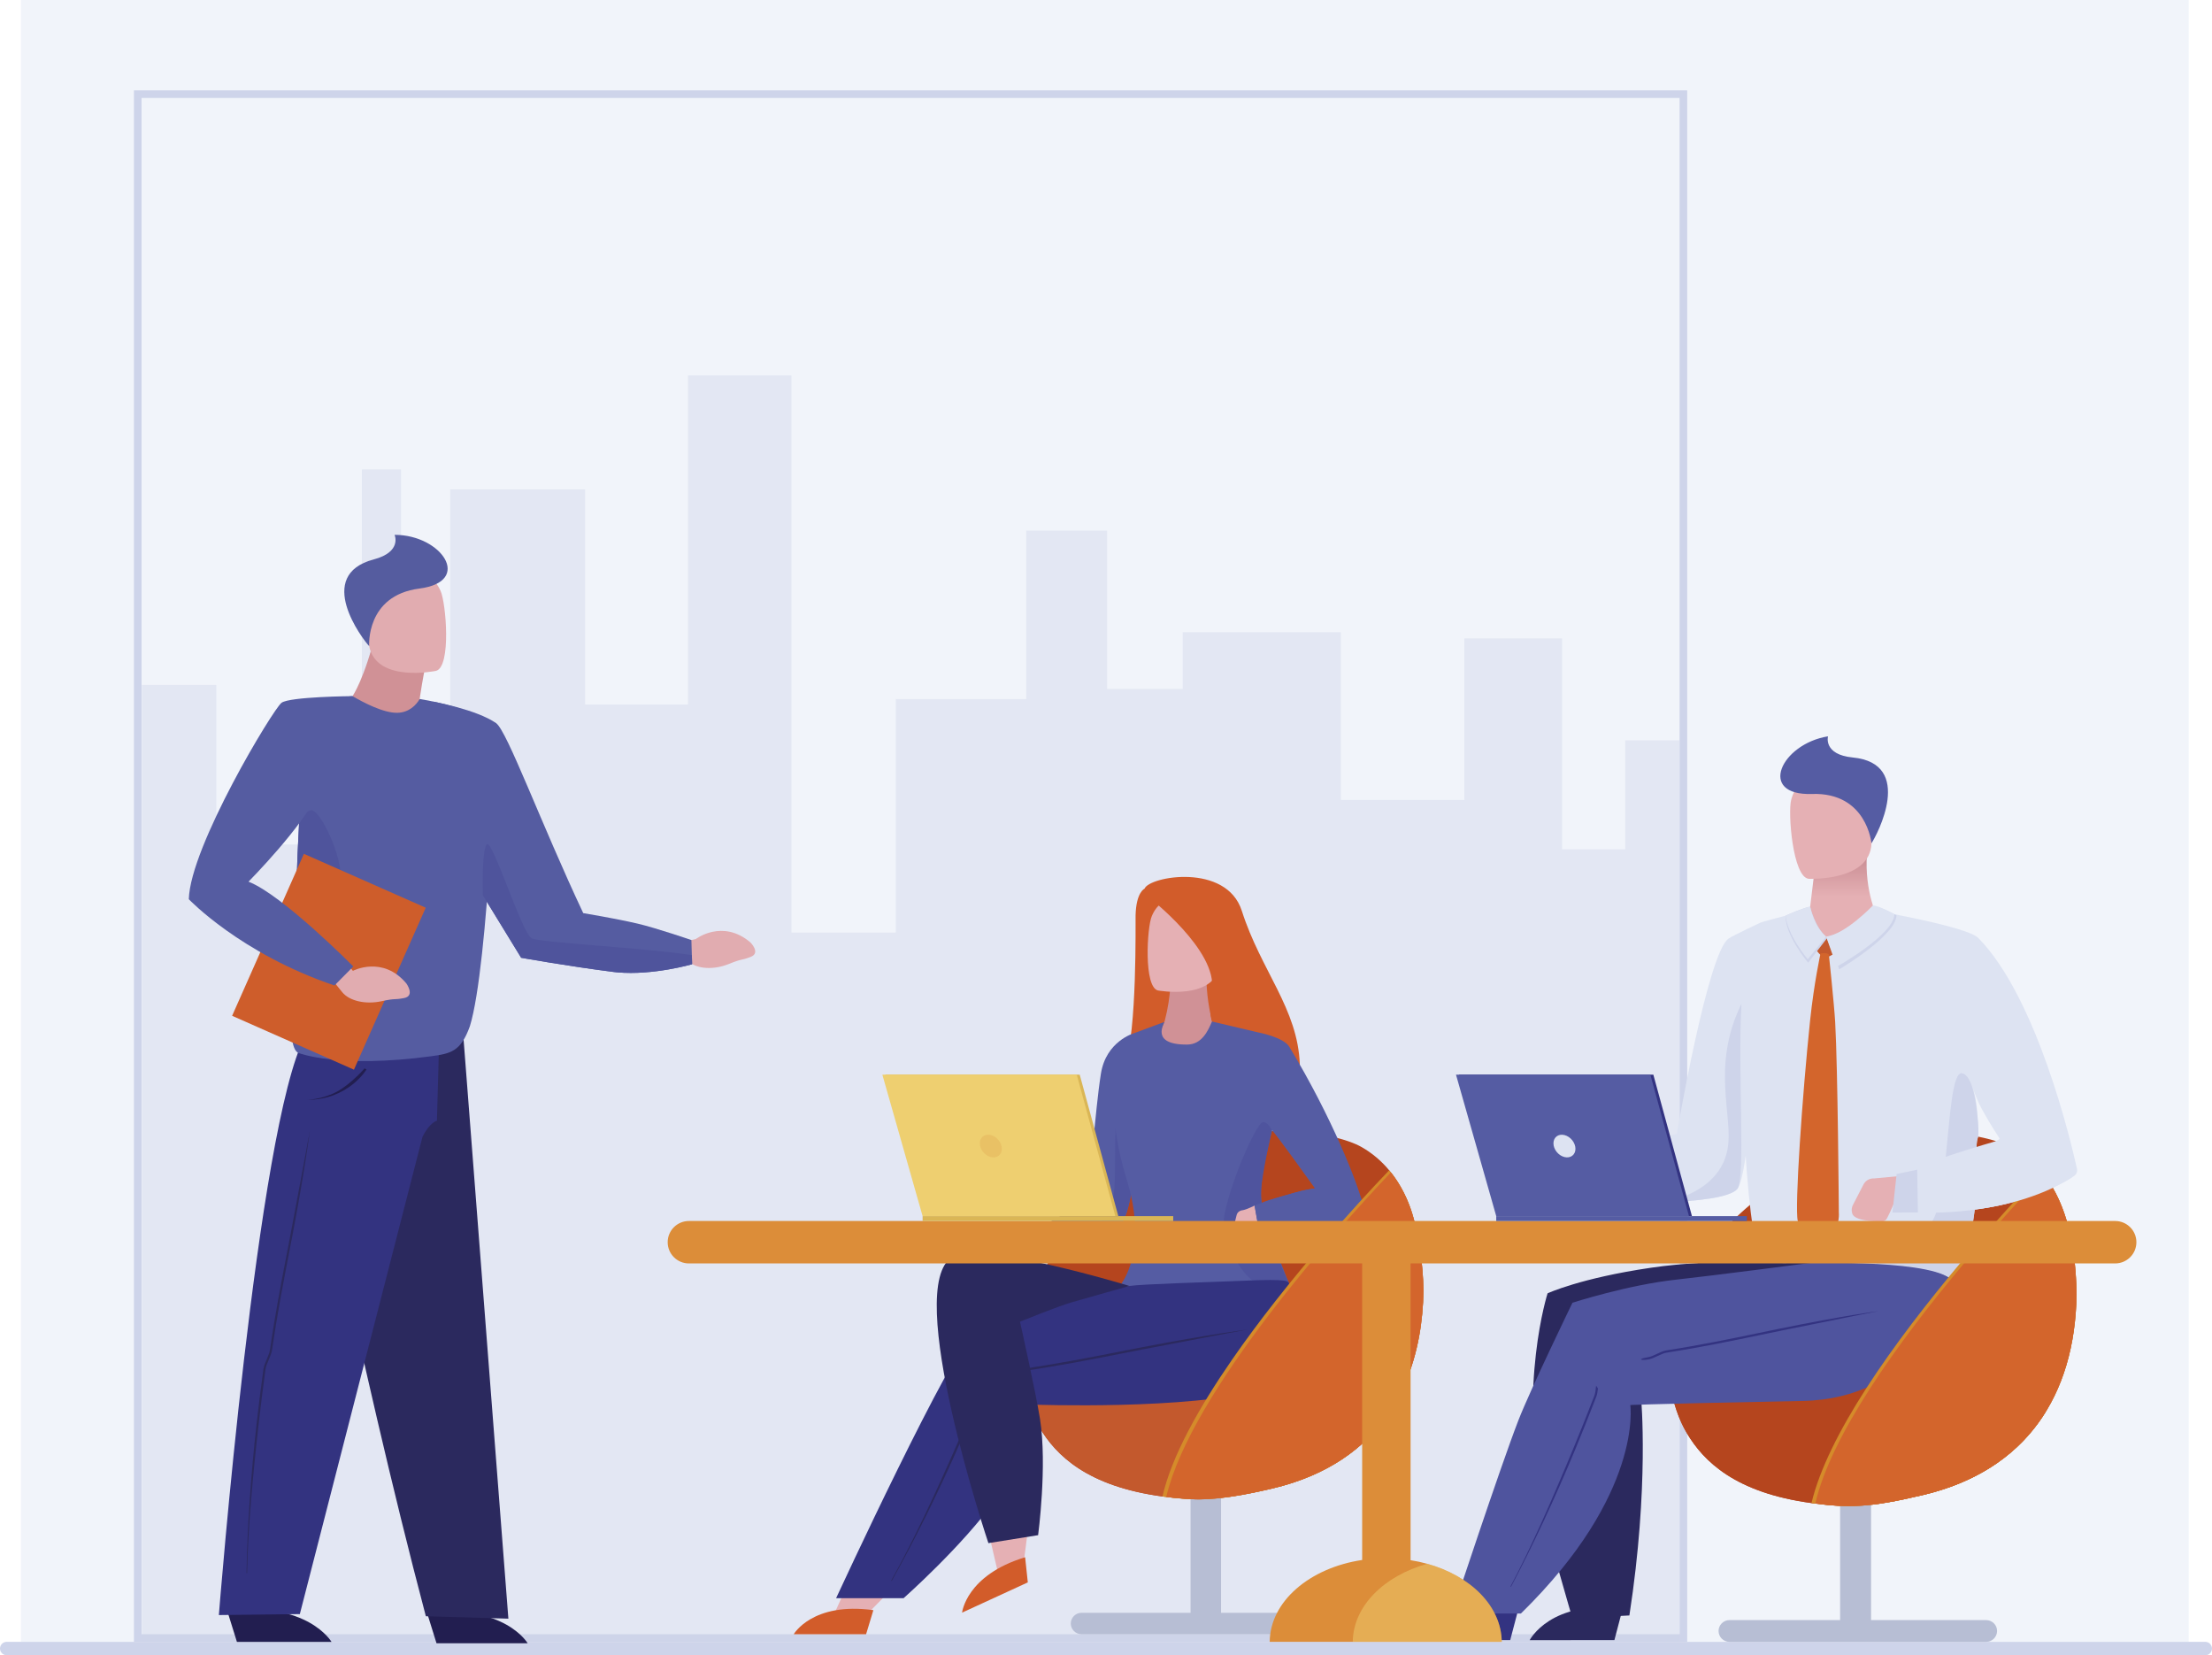 <svg width="663" height="496" viewBox="0 0 663 496" fill="none" xmlns="http://www.w3.org/2000/svg">
<path opacity="0.4" d="M656.027 0H6.266V491.982H656.027V0Z" fill="#DDE3F2"/>
<path d="M505.698 491.981H40.145V27.073H505.698V491.981ZM42.426 489.703H503.416V29.348H42.426V489.703Z" fill="#CED4EA"/>
<path opacity="0.4" d="M503.387 221.831V491.984H42.516V205.236H64.822V253.059H96.311V229.33H108.474V140.652H120.203V229.33H134.971V146.641H175.372V211.11H206.208V112.506H237.218V279.449H268.497V209.481H307.589V159.011H331.844V206.454H354.497V189.439H401.898V239.705H438.918V191.295H468.194V254.51H487.125V221.831H503.387Z" fill="#CED4EA"/>
<path d="M660.994 496H2.009C0.905 496 0 495.099 0 493.994V493.988C0 492.885 0.902 491.981 2.009 491.981H660.994C662.098 491.981 663 492.883 663 493.988V493.994C663 495.099 662.098 496 660.994 496Z" fill="#CED4EA"/>
<path d="M128.084 483.568L130.837 492.412H158.16C158.16 492.412 151.17 480.484 128.084 483.568Z" fill="#221E50"/>
<path d="M138.625 307.281L89.504 315.539C89.504 315.539 107.139 406.787 127.642 484.31L152.375 485.033L138.625 307.281Z" fill="#2B295E"/>
<path d="M68.154 482.822L71.012 492.001H99.368C99.371 491.999 92.118 479.62 68.154 482.822Z" fill="#221E50"/>
<path d="M203.386 282.543L208.537 281.396C208.537 281.396 216.491 275.266 224.9 282.376C224.9 282.376 228.129 285.542 224.982 286.743C221.835 287.948 222.842 287.075 218.449 288.86C214.056 290.643 209.11 290.445 206.536 288.226L200.125 288.274L203.386 282.543Z" fill="#E1ACB0"/>
<path d="M65.598 483.956C65.598 483.956 77.1 337.613 91.386 310.633L131.667 310.441L130.96 335.822C130.96 335.822 128.766 336.318 126.621 340.693L89.87 483.667L65.598 483.956Z" fill="#333380"/>
<path d="M128.666 242.052L144.669 268.172L156.202 286.998C156.202 286.998 170.323 289.523 183.738 291.229C183.92 291.252 184.101 291.275 184.286 291.295C184.368 291.303 184.448 291.312 184.53 291.32C184.706 291.337 184.879 291.354 185.055 291.371C195.708 292.335 207.449 288.937 207.449 288.937L207.366 286.21L207.23 281.687C207.23 281.687 196.682 278.068 191.154 276.776C184.442 275.206 174.813 273.619 174.813 273.619C162.108 246.654 152.008 219.023 148.699 216.696C142.884 212.61 129.787 210.238 129.787 210.238L128.666 242.052Z" fill="#555CA1"/>
<path d="M128.439 195.396C128.439 195.396 126.915 200.999 125.36 212.445C125.36 212.445 116.401 220.179 112.672 219.476C109.434 218.864 105.662 208.597 105.662 208.597C105.662 208.597 109.232 203.532 112.757 189.13L128.439 195.396Z" fill="#D09196"/>
<path d="M130.704 201.022C130.704 201.022 112.82 204.771 110.655 193.614C108.487 182.456 104.721 175.425 116.047 172.56C127.373 169.695 130.426 173.521 132.055 177.069C133.687 180.62 135.302 199.76 130.704 201.022Z" fill="#E1ACB0"/>
<path d="M110.653 193.614C110.653 193.614 109.56 178.432 125.699 176.36C141.838 174.289 132.422 160.258 118.267 160.264C118.267 160.264 120.577 165.37 112.038 167.626C94.117 172.359 108.649 191.505 110.653 193.614Z" fill="#555C9F"/>
<path d="M91.938 329.587C104.383 329.587 109.792 320.572 109.846 320.479L109.272 320.144C109.247 320.19 105.245 324.812 100.926 327.147C96.553 329.513 91.862 329.587 91.938 329.587Z" fill="#221E50"/>
<path d="M73.889 471.362C74.124 458.087 75.112 442.452 76.945 426.276C77.226 423.805 77.53 421.263 77.845 418.721C78.197 415.918 78.568 413.084 78.951 410.295C79.082 409.338 79.533 408.281 79.967 407.257C80.373 406.305 80.79 405.325 80.91 404.497C82.442 393.907 84.301 384.283 85.941 375.792C86.373 373.564 86.793 371.385 87.198 369.248C90.851 349.932 92.854 338.973 92.868 338.865C92.854 338.973 91.478 349.98 87.82 369.325C87.414 371.465 86.994 373.644 86.563 375.871C84.925 384.353 83.066 393.966 81.537 404.542C81.403 405.464 80.966 406.495 80.541 407.49C80.126 408.468 79.695 409.476 79.579 410.335C79.195 413.121 78.824 415.952 78.475 418.752C78.157 421.288 77.856 423.828 77.575 426.299C75.748 442.452 74.3 458.15 74.065 471.401L73.889 471.362Z" fill="#2B295E"/>
<path d="M89.505 315.539C89.789 315.641 101.705 320.201 129.091 316.523C135.164 315.706 138.095 315.106 140.828 307.533C146.473 289.373 148.996 216.818 148.695 216.696C148.808 217.093 140.329 211.796 125.793 209.461C124.709 211.312 122.586 213.494 119.141 213.59C114.998 213.706 108.913 210.51 105.664 208.6C101.563 208.917 97.23 209.543 92.695 210.566C92.28 210.66 90.697 227.151 89.63 246.875C89.312 252.736 89.04 258.88 88.858 264.964C88.151 288.583 84.944 313.89 89.505 315.539Z" fill="#555CA1"/>
<path d="M88.859 264.962C93.244 266.959 101.789 270.068 102.152 264.154C102.643 256.182 96.136 243.307 93.556 242.817C92.052 242.531 90.588 244.872 89.631 246.872C89.313 252.733 89.041 258.877 88.859 264.962Z" fill="#4F549C"/>
<path d="M69.574 304.386L106.088 320.528L127.601 271.999L91.087 255.857L69.574 304.386Z" fill="#CE5D2B"/>
<path d="M104.465 289.288L105.77 290.912C105.77 290.912 114.718 286.216 121.816 294.718C121.816 294.718 124.466 298.414 121.14 299.063C117.814 299.709 118.964 299.02 114.298 300.029C109.636 301.035 104.769 299.981 102.6 297.337L100.211 294.384L104.465 289.288Z" fill="#E1ACB0"/>
<path d="M105.665 208.597C105.665 208.597 86.878 208.747 84.389 210.586C81.9 212.425 57.006 253.628 56.592 269.448C56.592 269.448 72.036 285.737 100.247 295.305L105.897 289.603C105.897 289.603 84.63 268.121 74.488 264.196C74.488 264.196 91.268 247.192 94.954 238.036C98.644 228.879 105.665 208.597 105.665 208.597Z" fill="#555CA1"/>
<path d="M144.67 268.172L156.204 286.998C156.204 286.998 170.325 289.523 183.74 291.229C183.921 291.252 184.103 291.275 184.287 291.295C184.37 291.303 184.449 291.312 184.532 291.32C184.707 291.337 184.881 291.354 185.057 291.371C195.71 292.335 207.45 288.937 207.45 288.937L207.368 286.211C194.041 284.071 161.792 282.456 159.382 281.183C156.382 279.596 147.733 251.747 145.967 252.982C144.685 253.875 144.611 263.012 144.67 268.172Z" fill="#4F549C"/>
<path d="M306.563 412.37C306.569 412.41 306.571 412.447 306.58 412.486C307.499 419.166 309.648 424.528 311.583 427.781C316.532 436.113 325.917 445.388 348.419 448.421C349.509 448.565 350.633 448.699 351.788 448.815C353.888 449.03 356.095 449.189 358.414 449.294C358.709 449.308 359.004 449.319 359.302 449.325C365.846 449.16 373.171 447.965 381.341 446.029C398.108 442.056 409.031 433.88 415.938 423.933C415.938 423.933 415.941 423.933 415.941 423.93C418.058 420.886 419.795 417.678 421.211 414.371C425.048 405.421 426.515 395.774 426.654 386.827C426.526 378.337 425.21 370.674 423.74 365.221C422.599 360.97 420.822 356.932 418.41 353.373C417.78 352.437 417.099 351.533 416.372 350.669C414.074 347.914 411.321 345.545 408.103 343.714C400.091 339.157 373.75 334.615 351.433 346.376C310.357 368.016 304.176 394.751 306.563 412.37Z" fill="#B5451E"/>
<path d="M324.163 483.276H356.841V431.706H365.979V483.276H399.968C401.736 483.276 403.184 484.721 403.184 486.487C403.184 488.252 401.736 489.698 399.968 489.698H324.163C322.395 489.698 320.947 488.252 320.947 486.487C320.947 484.721 322.395 483.276 324.163 483.276Z" fill="#B7BED4"/>
<path d="M311.583 427.781C309.647 424.525 307.499 419.166 306.58 412.486C306.574 412.461 306.571 412.435 306.568 412.41C319.62 411.027 336.253 409.363 350.729 407.952C356.961 407.346 363.201 407.221 369.272 407.436C390.817 408.196 411.105 413.524 420.342 416.292C419.099 418.922 417.644 421.481 415.941 423.933C415.941 423.936 415.938 423.936 415.938 423.936C409.031 433.88 398.107 442.059 381.341 446.032C373.171 447.968 365.846 449.166 359.302 449.328C359.004 449.322 358.709 449.308 358.414 449.297C356.095 449.192 353.887 449.03 351.787 448.818C350.632 448.702 349.509 448.568 348.419 448.424C325.917 445.389 316.532 436.113 311.583 427.781Z" fill="#C3592D"/>
<path d="M297.04 370.779C297.117 370.821 297.194 370.872 297.265 370.926C298.368 371.535 302.248 372.745 302.248 372.745C302.248 372.745 301.944 376.846 301.856 376.909L290.408 376.413L290.905 374.57C290.925 374.451 290.956 374.338 290.998 374.225C291.123 373.888 291.345 373.579 291.654 373.349L294.932 370.912C295.565 370.444 296.393 370.419 297.04 370.779Z" fill="#E5B0B4"/>
<path d="M308.059 458.643L306.351 472.087L299.356 472.303L294.832 452.839L308.059 458.643Z" fill="#E5B0B4"/>
<path d="M307.26 466.632L308.063 474.167L288.365 483.225C288.362 483.222 289.56 471.996 307.26 466.632Z" fill="#D25C2A"/>
<path d="M265.045 478.447L255.541 488.119L249.84 484.066L258.027 465.835L265.045 478.447Z" fill="#E5B0B4"/>
<path d="M261.775 482.485L259.59 489.703H237.902C237.902 489.703 243.45 479.966 261.775 482.485Z" fill="#D25C2A"/>
<path d="M337.166 319.031C340.844 308.976 340.313 276.49 340.364 274.308C340.535 267.311 343.052 266.299 343.052 266.299C344.411 262.595 367.583 258.474 372.208 272.936C377.972 290.957 389.006 302.208 389.599 319.033H337.166V319.031Z" fill="#D25C2A"/>
<path d="M350.797 292.352C350.797 292.352 351.225 297.691 349.108 305.909L343.098 320.728L366.002 314.559C366.002 314.559 361.283 303.5 361.629 291.731L350.797 292.352Z" fill="#D09196"/>
<path d="M347.066 296.798C347.066 296.798 363.804 299.85 365.546 289.41C367.289 278.97 370.623 272.335 360.01 269.946C349.396 267.557 346.649 271.193 345.219 274.537C343.791 277.879 342.758 295.735 347.066 296.798Z" fill="#E5B0B4"/>
<path d="M344.221 268.791C344.221 268.791 365.068 284.834 363.226 296.686C361.495 307.818 364.778 308.809 367.216 309.872C373.511 312.613 381.76 307.605 385.03 307.766C387.357 307.883 381.377 305.086 377.577 300.016C367.463 286.526 368.448 268.301 366.43 266.989C352.678 258.042 344.221 268.791 344.221 268.791Z" fill="#D25C2A"/>
<path d="M301.4 377.257C301.4 377.257 313.603 376.625 321.024 374.542C335.31 370.529 337.41 368.679 339.51 354.798C341.701 340.322 341.227 325.815 340.603 317.276C340.532 316.27 340.458 315.346 340.385 314.516C340.112 311.418 339.868 309.613 339.868 309.613C339.868 309.613 331.533 311.957 329.978 321.714C328.139 333.268 326.882 354.988 325.627 358.964C324.912 361.231 302.249 372.743 302.249 372.743L301.593 376.22L301.4 377.257Z" fill="#555CA3"/>
<path d="M301.4 377.257C301.4 377.257 313.603 376.625 321.024 374.542C335.31 370.529 337.41 368.679 339.51 354.798C341.701 340.322 341.227 325.815 340.603 317.276C338.387 318.237 336.201 321.428 335.149 329.459C332.563 349.147 337.087 361.412 329.007 367.06C322.267 371.771 307.666 375.083 301.593 376.217L301.4 377.257Z" fill="#4F549E"/>
<path d="M337.735 353.548C344.225 374.65 336.103 384.62 336.103 384.62C336.103 384.62 348.621 391.574 352.2 390.869C353.133 390.684 381.501 386.057 382.21 385.867C385.168 385.076 386.263 384.319 386.263 384.319C386.263 384.319 382.653 375.806 380.198 367.704C382.891 368.14 387.077 368.494 392.33 367.911C393.474 367.786 394.672 367.613 395.912 367.389C403.273 366.054 405.016 365.615 407.331 363.895C408.154 363.283 408.679 361.673 408.43 360.681C406.869 354.469 399.283 334.892 386.433 313.652C384.682 310.761 377.06 309.35 377.06 309.35L363.267 306.096C362.016 309.032 360.194 312.974 355.835 313.005C344.588 313.09 349.047 306.598 348.982 306.232L339.869 309.619C339.869 309.619 337.397 316.009 336.798 320.626C336.642 321.819 336.342 323.001 335.825 324.089C335.714 324.327 335.59 324.562 335.453 324.789C332.346 330.091 334.531 343.136 337.735 353.548ZM378.135 360.452C377.928 359.216 377.979 357.7 377.979 356.739C377.979 351.304 381.126 339.248 381.268 338.701C381.271 338.69 381.274 338.681 381.274 338.681C381.385 338.814 382.472 339.823 394.138 356.104C392.401 356.32 390.477 356.705 388.539 357.261C384.827 358.323 380.434 359.417 378.135 360.452Z" fill="#555CA3"/>
<path d="M366.879 368.302C368.437 374.111 371.721 382.075 376.973 384.657C378.205 385.26 380.07 385.64 382.207 385.867C385.164 385.076 386.259 384.319 386.259 384.319C386.259 384.319 377.379 366.346 377.978 356.739C378.316 351.315 381.125 339.248 381.267 338.701C380.578 337.392 379.652 336.193 378.563 336.241C376.196 336.349 365.318 362.492 366.879 368.302Z" fill="#4F549E"/>
<path d="M386.261 384.319C387.257 386.402 400.399 410.012 378.584 416.306C356.769 422.601 309.589 420.897 309.589 420.897C309.589 420.897 304.583 440.644 298.414 449.325C288.501 463.265 270.832 478.897 270.832 478.897H250.604C250.604 478.897 285.595 403.202 292.707 398.039C297.906 394.261 324.071 387.578 338.536 385.337C342.057 384.79 363.381 384.144 369.088 383.92C378.028 383.571 385.707 383.163 386.261 384.319Z" fill="#333380"/>
<path d="M338.533 385.34C338.533 385.34 294.006 371.753 285.507 376.634C270.4 385.303 296.254 462.401 296.254 462.401L311.153 460.017C311.153 460.017 313.939 439.165 311.715 425.162C310.423 417.032 305.721 396.046 305.721 396.046C305.721 396.046 317.098 391.435 321.023 390.299C325.955 388.871 338.533 385.34 338.533 385.34Z" fill="#2B295E"/>
<path d="M372.2 362.673C372.288 362.656 372.376 362.648 372.466 362.645C373.707 362.421 376.034 361.257 376.034 361.257L376.78 365.323C376.772 365.428 377.26 366.706 376.72 367.429C373.287 372.028 372.035 371.413 372.035 371.413L369.85 369.484C369.79 369.379 369.742 369.271 369.702 369.158C369.586 368.815 369.56 368.441 369.657 368.067L370.653 364.11C370.843 363.345 371.47 362.804 372.2 362.673Z" fill="#E5B0B4"/>
<path d="M300.602 412.934C301.587 412.798 302.657 412.322 303.693 411.863C304.658 411.435 305.654 410.993 306.5 410.871C317.377 409.287 327.236 407.348 335.934 405.636C338.216 405.189 340.449 404.749 342.64 404.327C362.434 400.518 373.667 398.435 373.78 398.421C373.67 398.435 362.355 399.849 342.532 403.661C340.339 404.083 338.105 404.523 335.823 404.97C327.134 406.679 317.284 408.615 306.426 410.196C305.478 410.335 304.434 410.797 303.426 411.245C302.436 411.684 301.414 412.138 300.531 412.259C297.668 412.656 297.736 413.328 300.602 412.934Z" fill="#2B295E"/>
<path d="M267.104 473.654L267.291 473.705C273.994 461.757 281.214 447.333 287.914 432.012C288.938 429.671 289.977 427.254 291.001 424.834C292.128 422.164 293.255 419.452 294.347 416.777C294.642 416.06 294.781 415.19 294.884 414.306V414.303C294.688 414.016 294.495 413.722 294.305 413.427C294.302 413.45 294.302 413.472 294.299 413.495C294.183 414.569 294.066 415.68 293.731 416.502C292.642 419.174 291.518 421.884 290.388 424.547C289.364 426.965 288.325 429.379 287.304 431.72C280.612 447.021 273.795 461.726 267.104 473.654Z" fill="#2B295E"/>
<path d="M404.799 356.172C404.799 356.172 398.55 354.101 385.462 358.136C374.84 361.41 376.034 361.257 376.034 361.257L376.977 366.797C376.977 366.797 389.69 371.068 403.468 365.799C403.468 365.799 409.669 364.431 408.27 360.066C406.865 355.699 404.799 356.172 404.799 356.172Z" fill="#555CA3"/>
<path d="M348.422 448.421C357.915 449.679 364.411 450.042 381.344 446.032C399.652 441.718 413.781 431.632 421.214 414.376C425.051 405.427 426.518 395.777 426.657 386.833C426.529 378.342 425.212 370.679 423.742 365.227C422.159 359.335 419.48 354.35 416.372 350.675C406.968 360.497 385.712 383.659 369.275 407.436C359.336 421.81 351.16 436.408 348.422 448.421Z" fill="#D58B2A"/>
<path d="M349.557 448.565C356.87 417.139 401.195 367.786 416.897 351.309C419.78 354.917 422.249 359.664 423.742 365.224C425.209 370.674 426.526 378.337 426.657 386.83C426.517 395.777 425.05 405.424 421.213 414.373C413.781 431.629 399.651 441.718 381.344 446.029C365.091 449.88 358.456 449.699 349.557 448.565Z" fill="#D3652C"/>
<path d="M505.598 429.45C510.621 437.912 520.148 447.327 542.993 450.401C553.919 451.844 559.89 451.895 576.412 447.978C607.186 440.687 621.943 418.293 622.411 387.884C622.156 370.869 618.382 352.539 603.579 344.116C595.449 339.489 568.704 334.878 546.052 346.817C492.345 375.109 496.412 414.022 505.598 429.45Z" fill="#B5451E"/>
<path d="M595.318 485.466H560.812V434.868H551.535V485.466H518.363C516.567 485.466 515.1 486.934 515.1 488.725C515.1 490.519 516.57 491.984 518.363 491.984H595.318C597.115 491.984 598.582 490.516 598.582 488.725C598.585 486.931 597.115 485.466 595.318 485.466Z" fill="#B7BED4"/>
<path d="M613.118 423.133C601.755 420.526 580.78 416.354 560.438 416.159C560.052 416.153 559.666 416.15 559.28 416.15C554.677 416.136 550.006 416.289 545.34 416.663C530.473 417.859 515.054 419.18 501.853 420.344C501.836 420.344 501.813 420.347 501.793 420.35C502.786 423.893 504.129 426.976 505.601 429.45C510.624 437.912 520.151 447.327 542.996 450.401C553.922 451.844 559.893 451.895 576.415 447.978C593.474 443.934 605.606 435.251 613.118 423.133Z" fill="#B5451E"/>
<path d="M464.912 349.954C465.079 349.963 465.25 349.983 465.417 350.017C467.801 350.136 475.406 348.977 475.406 348.977C475.406 348.977 473.008 359.06 471.694 359.448C468.127 360.5 465.125 363.64 462.128 364.362C460.082 364.855 458.036 363.555 457.638 361.489C457.576 361.27 457.53 361.049 457.511 360.826C457.442 360.145 457.562 359.443 457.897 358.794L461.444 351.93C462.122 350.609 463.51 349.878 464.912 349.954Z" fill="#E5B0B4"/>
<path d="M477.118 347.486L470.94 348.773L469.686 360.335L477.319 360.298L477.118 347.486Z" fill="#CED4EA"/>
<path d="M477.117 347.486L477.319 360.298C477.319 360.298 488.236 360.721 499.179 360.287C508.794 359.91 518.431 358.867 520.699 356.297C523.284 353.367 525.143 330.814 526.312 310.418C527.334 292.578 527.83 276.388 527.83 276.388C527.83 276.388 519.578 280.245 518.111 281.239C511.864 285.468 502.596 339.732 502.596 339.732C502.596 339.732 480.131 346.302 477.117 347.486Z" fill="#DDE3F2"/>
<path d="M486.331 482.142L483.885 491.454L458.494 491.465C458.491 491.465 464.837 479.163 486.331 482.142Z" fill="#2B295E"/>
<path d="M527.83 378.898C529.43 380.499 547.136 380.958 561.368 381.508C573.892 381.984 585.379 382.145 585.379 382.145C587.959 378.923 590.669 372.793 591.884 362.432C595.539 361.985 598.896 361.333 601.944 360.568C612.266 357.983 619.017 354.101 621.619 352.42C622.354 351.947 622.718 351.068 622.528 350.215C620.706 341.985 610.56 299.167 593.118 281.236C592.505 280.607 590.939 278.471 567.793 273.948C566.749 276.782 556.583 281.486 547.687 281.03C546.708 280.979 545.257 279.644 545.24 279.641C538.214 278.649 534.871 274.891 535.203 274.384C534.908 274.41 527.827 276.388 527.827 276.388C517.466 321.657 525.582 376.645 527.83 378.898ZM591.157 325.835C591.995 327.912 592.914 330.324 594.075 332.446C596.64 337.134 599.353 341.163 599.353 341.163C599.146 341.549 598.181 342.065 596.714 342.66C595.559 343.133 594.089 343.66 592.437 344.216C592.42 339.888 593.294 342.328 592.883 336.555C592.491 331.055 592.312 328.703 591.157 325.835Z" fill="#DDE3F2"/>
<path d="M543.723 262.099C543.723 262.099 541.782 278 541.561 280.248L554.447 282.234L562.91 275.237C562.91 275.237 558.741 267.401 559.581 255.765L543.723 262.099Z" fill="url(#paint0_linear)"/>
<path d="M561.371 381.508C573.895 381.984 585.153 386.969 585.153 386.969C587.732 383.747 590.672 372.793 591.887 362.432C595.542 361.985 598.899 361.333 601.947 360.568C600.06 354.055 598.11 347.418 596.711 342.66C595.556 343.133 594.086 343.66 592.435 344.216C592.418 339.888 593.292 342.328 592.88 336.556C592.489 331.052 591.325 322.153 588.059 321.609C585.158 321.125 584.455 334.685 583.146 347.172C582.502 353.344 581.708 359.253 580.428 363.081C579.968 364.453 579.449 365.561 578.847 366.312C573.472 373.066 559.91 377.37 561.371 381.508Z" fill="#CED4EA"/>
<path d="M542.119 263.337C542.119 263.337 560.58 264.179 560.929 252.69C561.278 241.201 563.895 233.572 552.123 232.549C540.351 231.526 537.928 235.839 536.878 239.645C535.825 243.454 537.326 262.821 542.119 263.337Z" fill="#E5B0B4"/>
<path d="M560.927 252.693C560.927 252.693 559.548 237.364 543.103 237.914C526.657 238.464 533.772 222.931 547.901 220.644C547.901 220.644 546.426 226.116 555.317 226.98C573.976 228.791 562.585 250.259 560.927 252.693Z" fill="#555CA3"/>
<path d="M455.103 482.142L452.656 491.454L427.266 491.465C427.263 491.465 433.608 479.163 455.103 482.142Z" fill="#333381"/>
<path d="M584.045 391.838C584.045 391.838 565.462 419.976 532.491 419.789C491.501 419.557 491.881 418.888 491.881 418.888C491.881 418.888 494.362 445.334 488.374 484.072L471.318 484.99C471.318 484.99 463.783 459.544 462.143 451.076C455.105 414.736 463.854 387.547 463.854 387.547C463.854 387.547 473.679 382.973 494.838 379.881C514.318 377.033 534.529 378.464 534.529 378.464C534.529 378.464 581.76 377.342 585.478 384.228C586.281 385.725 584.045 391.838 584.045 391.838Z" fill="#2B295E"/>
<path d="M552.128 281.191L543.651 280.293C543.651 280.293 542.589 280.525 542.794 281.86C542.998 283.195 545.793 286.802 546.846 286.984C547.899 287.165 554.423 283.645 552.128 281.191Z" fill="#C3592D"/>
<path d="M583.464 391.37C583.464 391.37 573.378 419.126 540.413 419.789C488.644 420.829 488.647 421.033 488.647 421.033C488.647 421.033 492.594 447.531 455.863 483.491H435.184C435.184 483.491 449.634 439.709 455.097 425.627C458.664 416.428 471.313 390.367 471.313 390.367C471.313 390.367 487.94 385.005 502.473 383.438C512.55 382.352 542.447 378.461 542.447 378.461C542.447 378.461 581.755 377.339 585.47 384.226C586.279 385.725 583.464 391.37 583.464 391.37Z" fill="#4F549E"/>
<path d="M542.561 271.695C542.561 271.695 543.971 277.984 547.691 281.027L541.953 288.481C541.953 288.481 535.003 280.265 535.208 274.385C535.208 274.382 540.722 271.913 542.561 271.695Z" fill="#CED4EA"/>
<path d="M542.56 271.695C542.56 271.695 543.636 277.615 547.356 280.659L541.842 287.438C541.842 287.438 535.792 280.415 535.207 274.385C535.207 274.382 540.721 271.913 542.56 271.695Z" fill="#DDE3F2"/>
<path d="M561.869 271.695C561.869 271.695 553.095 279.999 547.354 280.659L551.281 290.45C551.281 290.45 568.374 280.339 568.425 274.28C568.428 274.28 563.723 271.749 561.869 271.695Z" fill="#CED4EA"/>
<path d="M561.361 271.318C561.361 271.318 553.094 279.998 547.355 280.659L550.537 289.682C550.537 289.682 567.751 280.004 567.8 273.948C567.8 273.948 563.214 271.369 561.361 271.318Z" fill="#DDE3F2"/>
<path d="M576.409 447.976C607.183 440.684 621.94 418.29 622.409 387.881C622.21 374.684 619.894 360.698 611.96 351.156C601.054 362.614 576.026 390.117 559.277 416.153C551.512 428.217 545.346 440.267 542.959 450.399C542.97 450.401 542.982 450.401 542.993 450.404C553.919 451.844 559.887 451.892 576.409 447.976Z" fill="#D58B2A"/>
<path d="M622.411 387.884C622.218 375.003 620.007 361.372 612.524 351.853C601.351 363.631 576.891 390.582 560.434 416.161C552.596 428.341 546.429 440.354 544.094 450.545C554.339 451.846 560.451 451.761 576.412 447.978C607.189 440.689 621.943 418.292 622.411 387.884Z" fill="#D3652C"/>
<path d="M602.499 340.761C602.499 340.761 576.992 347.721 574.65 350.499L574.852 363.314C574.852 363.314 601.514 364.997 620.783 352.953C621.765 352.338 621.771 350.909 620.795 350.289C616.14 347.333 604.97 340.444 602.499 340.761Z" fill="#DDE3F2"/>
<path d="M499.18 360.287C508.794 359.91 518.432 358.867 520.699 356.297C523.285 353.366 520.796 321.19 521.965 300.794C512.753 319.512 519.578 334.441 517.819 344.216C516.071 353.913 507.358 358.309 499.18 360.287Z" fill="#CED4EA"/>
<path d="M493.94 407.385C494.868 407.249 495.881 406.773 496.86 406.313C497.771 405.886 498.711 405.443 499.511 405.322C509.781 403.737 519.092 401.799 527.308 400.087C529.462 399.639 531.571 399.2 533.642 398.778C552.338 394.969 562.944 392.886 563.051 392.872C562.946 392.886 552.262 394.3 533.54 398.112C531.469 398.534 529.36 398.973 527.203 399.421C518.996 401.13 509.693 403.066 499.44 404.65C498.546 404.789 497.559 405.251 496.608 405.698C495.674 406.138 494.706 406.591 493.875 406.713C491.17 407.107 491.236 407.779 493.94 407.385Z" fill="#333381"/>
<path d="M452.719 475.422L452.895 475.473C459.226 463.525 466.043 449.101 472.371 433.78C473.339 431.439 474.318 429.022 475.286 426.602C476.35 423.932 477.414 421.22 478.444 418.545C478.722 417.828 478.853 416.958 478.952 416.074V416.071C478.765 415.785 478.586 415.49 478.405 415.195C478.402 415.218 478.402 415.24 478.399 415.263C478.288 416.337 478.18 417.448 477.862 418.27C476.835 420.942 475.771 423.652 474.707 426.316C473.739 428.733 472.76 431.147 471.795 433.488C465.478 448.789 459.042 463.494 452.719 475.422Z" fill="#333381"/>
<path d="M548.16 285.995C548.16 285.995 549.766 301.137 550.053 306.204C550.856 320.456 551.151 363.294 551.151 363.294C551.151 363.294 551.574 367.035 549.074 370.016C546.574 372.997 543.963 375.041 543.963 375.041C543.963 375.041 540.296 371.835 538.84 365.816C537.873 361.809 540.197 328.175 542.541 305.77C543.719 294.508 545.665 285.692 545.665 285.692C545.665 285.692 547.578 285.354 548.16 285.995Z" fill="#D3652C"/>
<path d="M555.372 361.069L558.559 354.9C559.172 353.712 560.42 353.058 561.68 353.123C561.831 353.131 571.113 352.244 571.113 352.244C571.113 352.244 566.201 364.564 565.301 365.487C564.981 365.819 564.541 366.006 564.078 366.009C561.916 366.023 555.536 365.861 555.139 363.489C555.082 363.294 555.042 363.096 555.023 362.892C554.966 362.285 555.071 361.653 555.372 361.069Z" fill="#E5B0B4"/>
<path d="M574.649 350.499L568.471 351.785L567.217 363.348L574.851 363.311L574.649 350.499Z" fill="#CED4EA"/>
<path d="M633.975 365.876H206.488C202.972 365.876 200.123 368.721 200.123 372.232C200.123 375.741 202.972 378.589 206.488 378.589H408.28V467.448C392.535 469.803 380.678 479.88 380.565 491.984H408.28H422.793H450.113C450.014 481.306 440.774 472.206 427.79 468.593C426.178 468.145 424.51 467.785 422.793 467.513V378.586H633.975C637.491 378.586 640.34 375.741 640.34 372.23C640.34 368.721 637.491 365.876 633.975 365.876Z" fill="#DC8D39"/>
<path opacity="0.5" d="M450.113 491.984H405.465C405.564 481.306 414.804 472.206 427.791 468.593C440.777 472.206 450.014 481.306 450.113 491.984Z" fill="#EECF70"/>
<path d="M323.622 322.02H265.363L277.424 364.414H335.192L323.622 322.02Z" fill="#DAB656"/>
<path d="M322.729 322.021H264.467L276.531 364.414H334.299L322.729 322.021Z" fill="#EECF70"/>
<path d="M276.532 365.877H351.648V364.413H276.532V365.877Z" fill="#DAB656"/>
<path opacity="0.2" d="M300.277 344.239C300.277 342.419 298.801 340.577 296.979 340.124C295.157 339.67 293.682 340.778 293.682 342.598C293.682 344.417 295.157 346.259 296.979 346.713C298.801 347.166 300.277 346.058 300.277 344.239Z" fill="#DA8B39"/>
<path d="M495.554 322.02H437.295L449.359 364.414H507.127L495.554 322.02Z" fill="#333381"/>
<path d="M494.661 322.021H436.402L448.466 364.414H506.234L494.661 322.021Z" fill="#555CA3"/>
<path d="M448.464 365.877H523.58V364.413H448.464V365.877Z" fill="#555CA3"/>
<path d="M472.209 344.239C472.209 342.419 470.73 340.577 468.911 340.124C467.089 339.67 465.613 340.778 465.613 342.598C465.613 344.417 467.089 346.259 468.911 346.713C470.733 347.166 472.209 346.058 472.209 344.239Z" fill="#DDE3F2"/>
<defs>
<linearGradient id="paint0_linear" x1="552.236" y1="282.235" x2="552.236" y2="255.764" gradientUnits="userSpaceOnUse">
<stop offset="0.512" stop-color="#E5B0B4"/>
<stop offset="1" stop-color="#C78A91"/>
</linearGradient>
</defs>
</svg>
